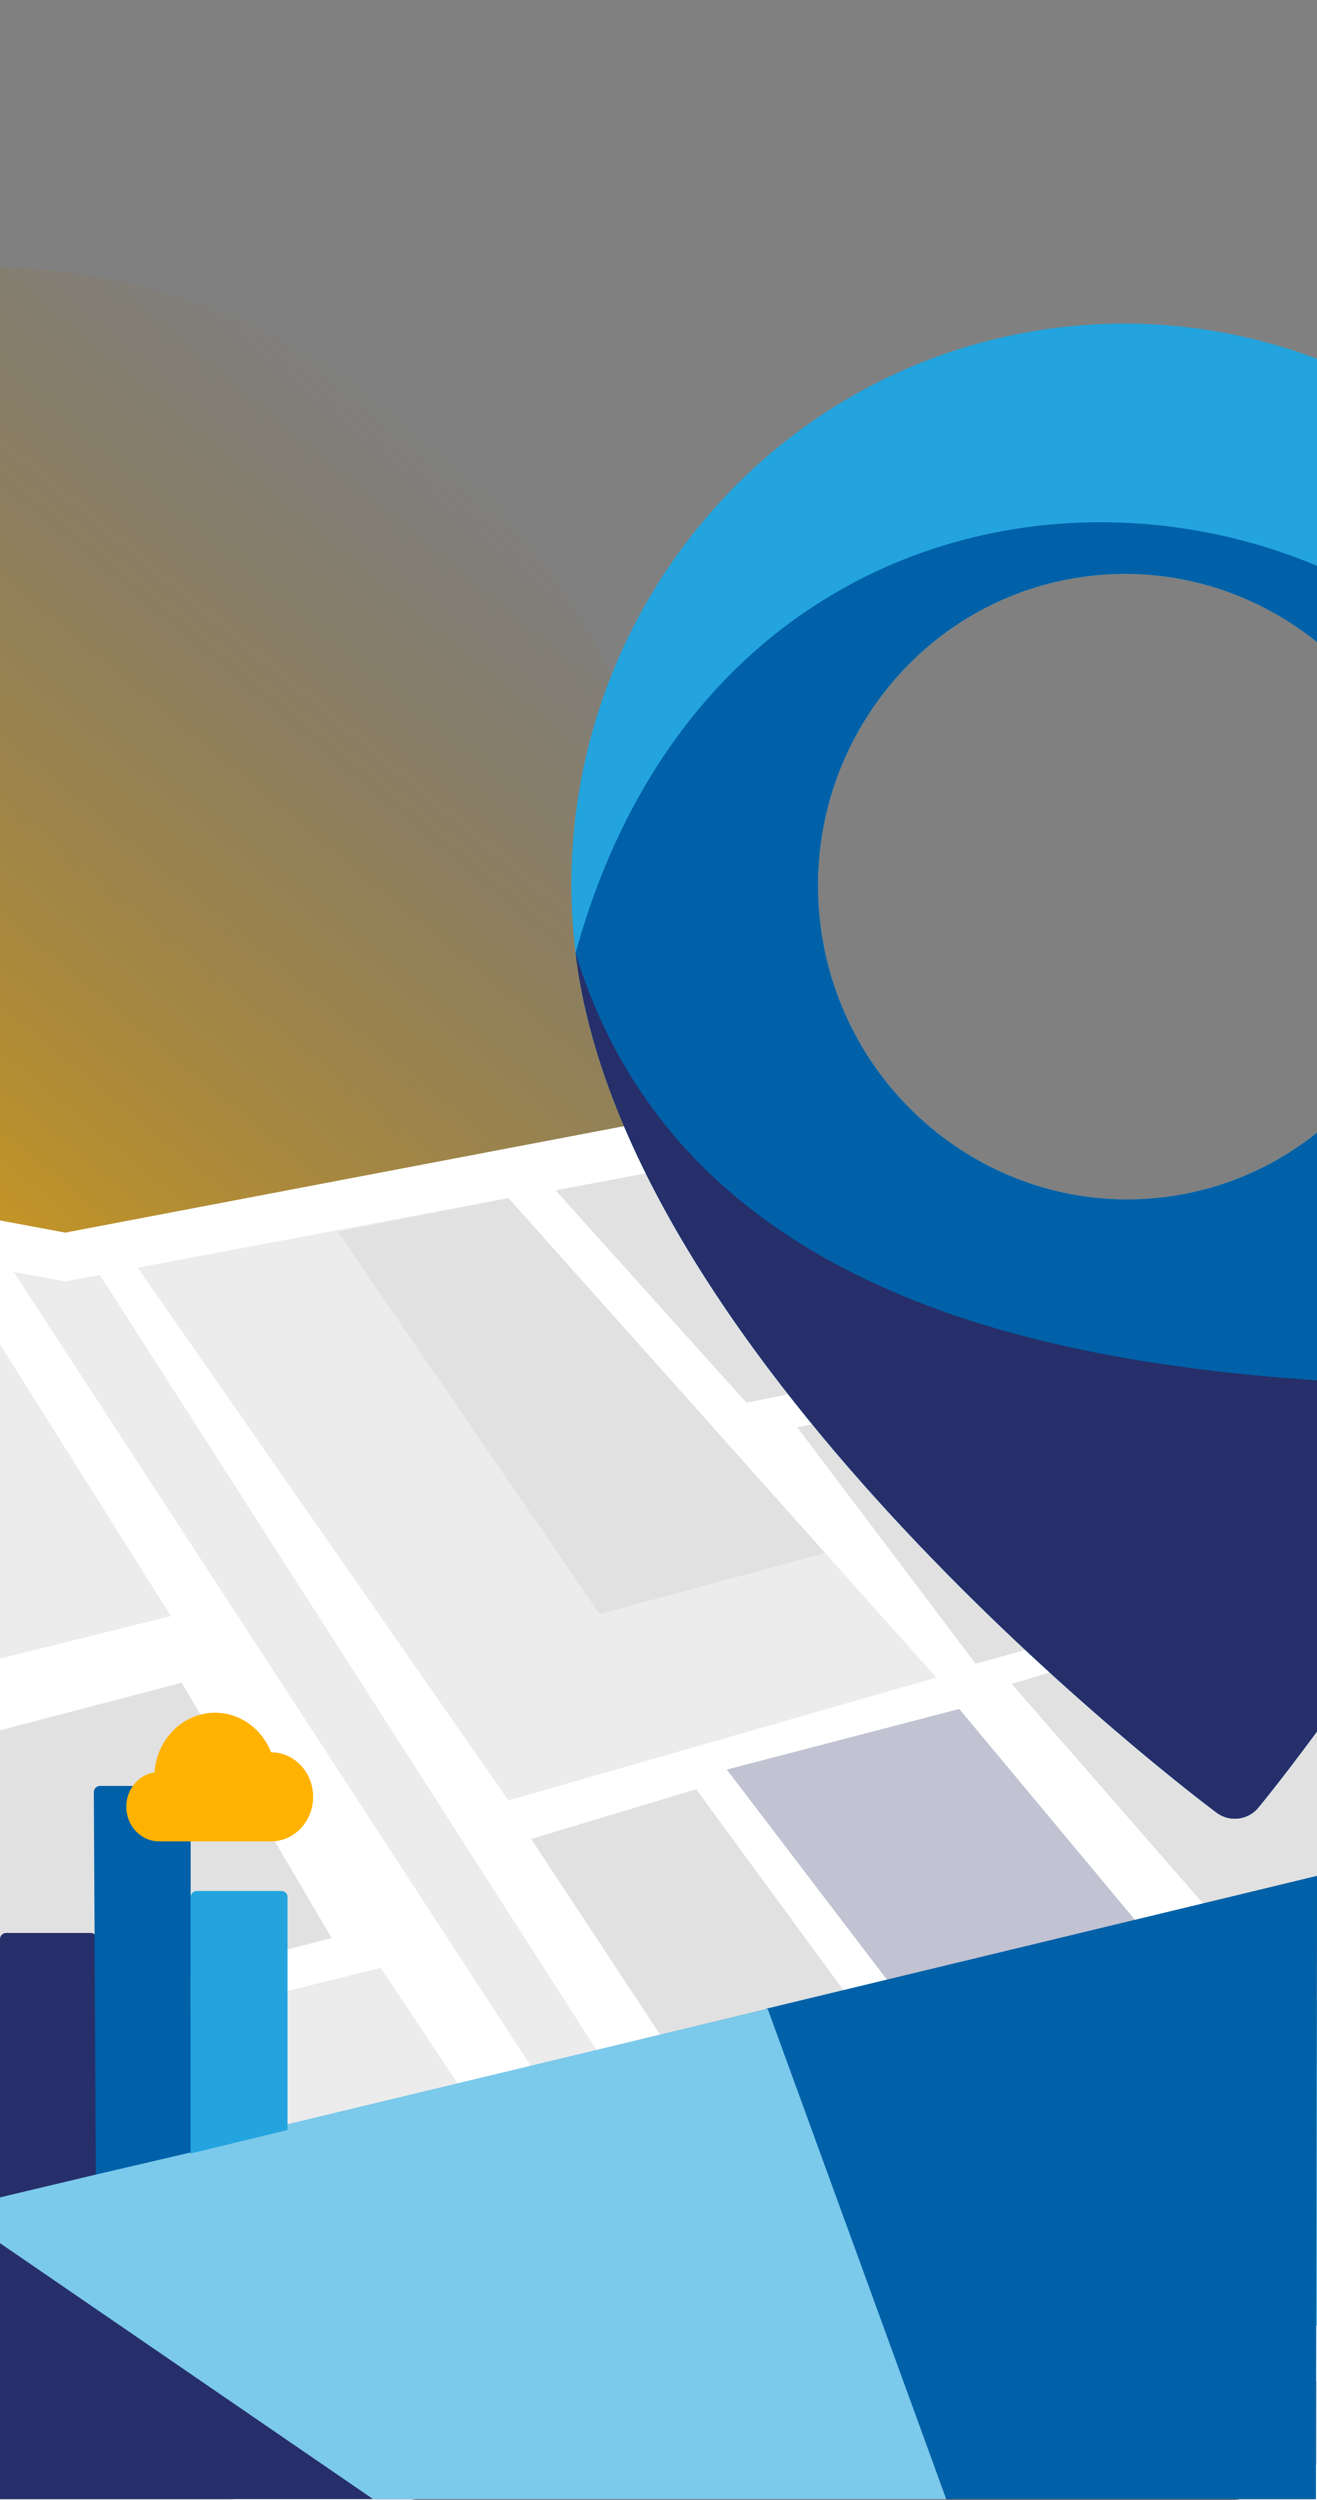 <svg width="430" height="816" viewBox="0 0 430 816" fill="none" xmlns="http://www.w3.org/2000/svg">
<rect x="0" y="0" width="430" height="816" fill="#808080" stroke="none"/>
<ellipse cx="5.565" cy="298.112" rx="217.787" ry="206.328" transform="rotate(-140.395 5.565 298.112)" fill="url(#paint0_linear_32_1355)"/>
<path d="M-369.778 413.795L-542 841.483L-219.082 788.381L17.727 841.483L260.272 788.381L584.63 850.255L410.968 413.795L217.219 365L21.315 402.314L-178.896 365L-369.778 413.795Z" fill="white"/>
<path d="M-359.731 425.671L-511.861 820.35L-220.516 772.988L21.316 828.961L260.274 771.555L557.36 828.961L400.923 425.671L220.09 381.181L21.316 418.495L-181.765 381.181L-359.731 425.671Z" fill="white"/>
<path d="M-91.205 695.312L-75.798 752.74L-31.091 772.178L32.538 743.904L165.997 705.03L124.35 642.302L-91.205 695.312Z" fill="#ECECEC"/>
<path d="M-368.417 447.858L-255.103 538.833L-104.668 567.35L55.789 527.461L-17.457 411.024L-181.767 380.833L-359.731 425.324L-368.417 447.858Z" fill="#ECECEC"/>
<path d="M4.456 415.134L239.702 776.234L260.274 771.29L32.592 416.115L21.316 418.232L4.456 415.134Z" fill="#ECECEC"/>
<path d="M-186.125 613.496L-156.315 700.183L108.295 632.58L59.327 549.213L-186.125 613.496Z" fill="#E1E1E1"/>
<path d="M-38.915 815.021L-36.34 811.192L-18.959 785.356L22.746 772.098L51.428 750.487L175.798 716.503L214.421 782.571L21.314 828.961" fill="#E1E1E1"/>
<path d="M181.38 388.508L243.713 457.838L400.924 425.733L220.09 381.24L181.38 388.508Z" fill="#E1E1E1"/>
<path d="M434.012 510.933L318.545 543.014L260.273 465.842L404.868 435.799L434.012 510.933Z" fill="#E1E1E1"/>
<path d="M44.938 413.739L165.995 587.63L305.716 547.538L165.995 391.014L44.938 413.739Z" fill="#ECECEC"/>
<path d="M383.398 795.346L523.095 740.624L557.363 828.961L383.398 795.346Z" fill="#E1E1E1"/>
<path d="M237.296 577.569L313.2 557.783L393.379 653.988L315.336 679.904L237.296 577.569Z" fill="#C1C2D2"/>
<path d="M330.305 549.61L414.757 646.442L478.384 625.096L436.553 517.251L330.305 549.61Z" fill="#E1E1E1"/>
<path d="M393.379 772.178L330.307 684.683L482.758 636.083L513.737 715.949L493.87 735.956L393.379 772.178Z" fill="#7BC9EB"/>
<path d="M173.418 600.216L289.313 775.973L360.673 790.429L374.134 784.266L227.289 583.982L173.418 600.216Z" fill="#E1E1E1"/>
<path d="M110.283 402.043L195.767 526.79L269.399 506.896L165.996 391.054L110.283 402.043Z" fill="#E1E1E1"/>
<path d="M361.231 530.846L330.307 482.493L413.932 458.856L434.014 510.624L361.231 530.846Z" fill="#ECECEC"/>
<path d="M237.296 696.965L277.774 682.976L356.284 789.416L289.31 775.847L237.296 696.965Z" fill="#ECECEC"/>
<g clip-path="url(#clip0_32_1355)">
<path d="M345.643 106.915C246.533 118.873 175.788 210.465 187.928 311.081C204.172 445.704 389.305 585.702 397.18 591.602C399.331 593.2 401.9 593.825 404.357 593.528C406.814 593.232 409.16 592.014 410.87 589.95C417.115 582.346 563.636 402.332 547.393 267.709C535.253 167.093 444.753 94.956 345.643 106.915ZM379.893 390.773C324.838 397.416 274.554 357.34 267.809 301.443C261.065 245.546 300.374 194.659 355.429 188.017C410.483 181.374 460.768 221.451 467.512 277.347C474.257 333.243 434.948 384.13 379.893 390.773Z" fill="#23A4DE"/>
<path d="M187.928 311.081C204.172 445.703 389.305 585.702 397.18 591.602C399.331 593.2 401.9 593.825 404.357 593.528C406.814 593.232 409.16 592.014 410.87 589.95C414.361 585.7 461.677 527.585 499.899 453.639C643.239 176.332 258.325 54.917 187.928 311.081ZM379.893 390.773C324.838 397.416 274.554 357.339 267.809 301.442C261.065 245.546 300.374 194.659 355.429 188.016C410.483 181.374 460.768 221.451 467.512 277.347C474.257 333.243 434.948 384.13 379.893 390.773Z" fill="#0061A8"/>
<path d="M187.928 311.08C204.172 445.702 389.305 585.701 397.18 591.601C399.331 593.199 401.899 593.824 404.357 593.527C406.814 593.231 409.16 592.013 410.87 589.949C414.361 585.699 461.677 527.583 499.899 453.638C422.673 449.793 232.197 456.316 187.928 311.08Z" fill="#262F69"/>
</g>
<path d="M-32 815.679V723.987L430 612.289L429.445 815.679H-32Z" fill="#262F69"/>
<path d="M250.087 655.634L308.947 815.665H429.65L430 612.289L250.087 655.634Z" fill="#0061A8"/>
<path d="M308.947 815.679H121.815L-17.562 720.097L250.642 655.634L308.947 815.679Z" fill="#7BC9EB"/>
<path d="M0 632.9C0 631.795 0.895 630.9 2 630.9H29.628C30.733 630.9 31.628 631.795 31.628 632.9V709.671L0 717.2V632.9Z" fill="#262F69"/>
<path d="M30.632 584.92C30.626 583.812 31.523 582.91 32.632 582.91H60.249C61.354 582.91 62.249 583.805 62.249 584.91V702.534L31.297 709.758L30.632 584.92Z" fill="#0061A8"/>
<path d="M62.242 619.189C62.242 618.084 63.137 617.189 64.242 617.189H91.87C92.974 617.189 93.87 618.084 93.87 619.189L93.87 695.213L62.242 702.867L62.242 619.189Z" fill="#23A4DE"/>
<path d="M88.513 571.926C84.302 561.222 72.697 556.16 62.592 560.621C55.683 563.671 50.985 570.585 50.447 578.493C44.608 579.349 40.529 585.057 41.337 591.242C42.068 596.839 46.586 601.006 51.92 601H88.513C96.091 601 102.235 594.492 102.235 586.463C102.235 578.435 96.091 571.926 88.513 571.926Z" fill="#FFB300"/>
<defs>
<linearGradient id="paint0_linear_32_1355" x1="5.565" y1="91.784" x2="5.565" y2="504.439" gradientUnits="userSpaceOnUse">
<stop stop-color="#FFB300"/>
<stop offset="1" stop-color="#996B00" stop-opacity="0"/>
</linearGradient>
<clipPath id="clip0_32_1355">
<rect width="482.762" height="490.143" fill="white" transform="translate(106 135.83) rotate(-6.88)"/>
</clipPath>
</defs>
</svg>
